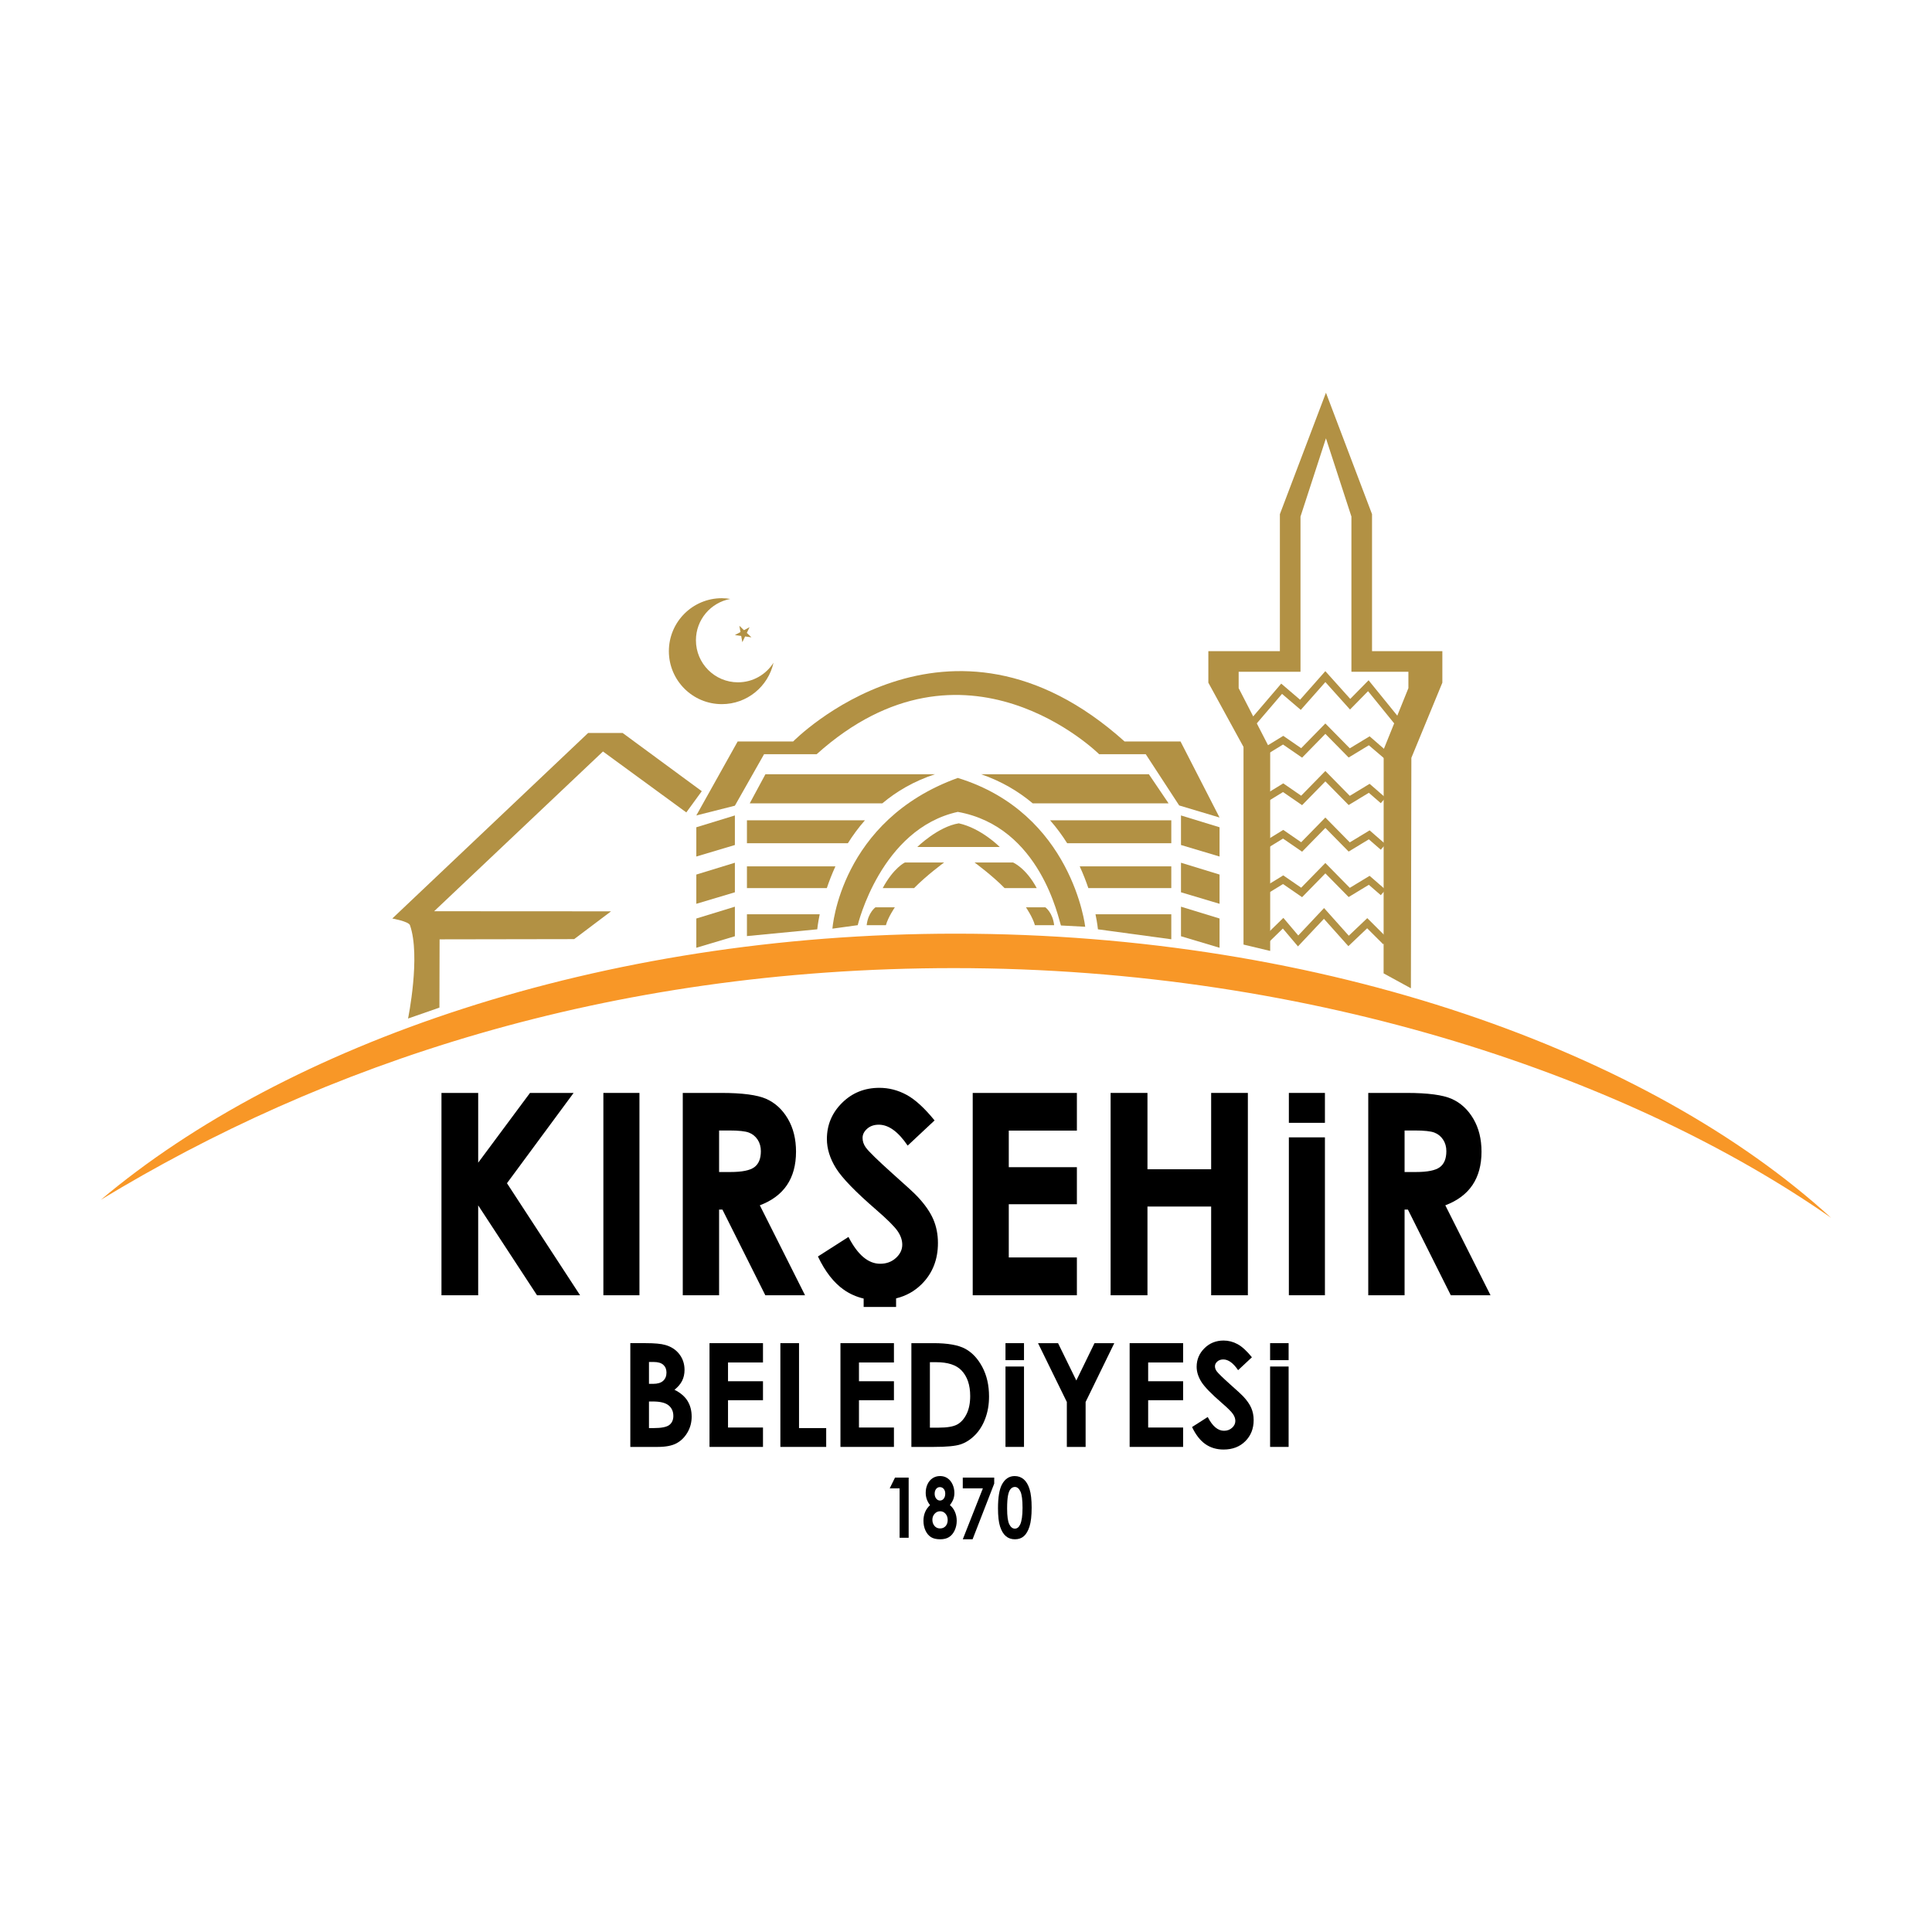 <?xml version="1.0" encoding="iso-8859-1"?>
<!-- Generator: Adobe Illustrator 29.7.1, SVG Export Plug-In . SVG Version: 9.03 Build 0)  -->
<svg version="1.1" id="Layer_1" xmlns="http://www.w3.org/2000/svg" xmlns:xlink="http://www.w3.org/1999/xlink" x="0px" y="0px"
	 viewBox="0 0 350 350" style="enable-background:new 0 0 350 350;" xml:space="preserve">
<rect y="0" style="fill:#FFFFFF;" width="350" height="350.001"/>
<g>
	<g>
		<path style="fill:#B29144;" d="M133.694,123.608c-4.208,0-7.619-3.411-7.619-7.619c0-3.731,2.683-6.83,6.224-7.486
			c-0.5-0.08-1.008-0.133-1.53-0.133c-5.299,0-9.596,4.296-9.596,9.596s4.296,9.596,9.596,9.596c4.581,0,8.405-3.212,9.36-7.505
			C138.779,122.189,136.405,123.608,133.694,123.608z"/>
		<polygon style="fill:#B29144;" points="133.131,115.049 134.148,114.501 133.942,113.364 134.778,114.163 135.796,113.616 
			135.293,114.657 136.129,115.456 134.983,115.3 134.481,116.342 134.275,115.205 		"/>
		<path style="fill:#F89727;" d="M172.831,175.382c65.87,0,123.155,20.272,158.904,45.246
			c-32.782-29.968-91.547-51.485-158.6-51.485c-64.581,0-121.475,20.07-154.871,48.212
			C58.26,193.031,109.625,175.382,172.831,175.382z"/>
		<g>
			<polygon style="fill:#B29144;" points="235.139,171.449 232.4,168.213 229.612,170.931 228.692,169.988 232.493,166.282 
				235.191,169.471 239.865,164.502 244.346,169.514 247.695,166.328 251.507,170.13 250.576,171.063 247.674,168.167 
				244.27,171.406 239.841,166.452 235.139,171.449 			"/>
		</g>
		<g>
			<polygon style="fill:#B29144;" points="235.887,162.532 232.433,160.153 229.036,162.235 228.348,161.112 232.475,158.582 
				235.72,160.816 240.099,156.34 244.529,160.84 248.118,158.664 251.007,161.177 250.143,162.171 247.979,160.29 244.321,162.508 
				240.102,158.222 235.887,162.532 			"/>
		</g>
		<g>
			<polygon style="fill:#B29144;" points="235.887,154.294 232.433,151.916 229.036,153.999 228.348,152.875 232.475,150.345 
				235.72,152.58 240.099,148.104 244.529,152.604 248.118,150.428 251.007,152.94 250.143,153.934 247.979,152.053 244.321,154.27 
				240.102,149.985 235.887,154.294 			"/>
		</g>
		<g>
			<polygon style="fill:#B29144;" points="235.887,145.865 232.433,143.487 229.036,145.569 228.348,144.445 232.475,141.915 
				235.72,144.15 240.099,139.674 244.529,144.174 248.118,141.997 251.007,144.51 250.143,145.504 247.979,143.623 
				244.321,145.841 240.102,141.555 235.887,145.865 			"/>
		</g>
		<g>
			<polygon style="fill:#B29144;" points="235.887,137.255 232.433,134.877 229.036,136.959 228.348,135.836 232.475,133.306 
				235.72,135.54 240.099,131.064 244.529,135.564 248.118,133.389 251.007,135.901 251.007,137.595 247.979,135.014 
				244.321,137.231 240.102,132.946 235.887,137.255 			"/>
		</g>
		<polygon style="fill:#B29144;" points="230.106,172.272 225.274,171.119 225.274,135.316 218.904,123.675 218.904,117.966 
			231.863,117.966 231.863,93.145 240.209,71.145 248.556,93.145 248.556,117.966 261.295,117.966 261.295,123.675 255.682,137.293 
			255.599,179.04 250.653,176.335 250.666,135.756 255.145,124.663 255.145,121.699 244.822,121.699 244.822,93.583 240.209,79.403 
			235.597,93.583 235.597,121.699 224.395,121.699 224.395,124.663 230.106,135.756 		"/>
		<g>
			<polygon style="fill:#B29144;" points="227.298,131.493 226.297,130.636 232.107,123.844 235.52,126.762 240.097,121.587 
				244.61,126.612 247.932,123.237 253.942,130.649 252.919,131.479 247.836,125.212 244.567,128.536 240.104,123.567 
				235.648,128.605 232.252,125.703 227.298,131.493 			"/>
		</g>
		<path style="fill:#B29144;" d="M79.606,182.54l-5.683,1.977c0,0,2.32-11.315,0.343-16.917c-0.237-0.674-3.198-1.204-3.198-1.204
			l35.473-33.606h6.26l14.332,10.543l-2.8,3.844l-15.1-11.037l-30.586,28.939l32.05,0.018l-6.681,5.034l-24.381,0.041L79.606,182.54
			z"/>
		<path style="fill:#B29144;" d="M155.385,167.604c0,0,4.163-17.449,18.129-20.523c15.01,2.691,18.25,19.48,18.689,20.578
			l4.394,0.233c0,0-2.345-20.592-23.082-26.961c-21.341,7.687-22.714,27.305-22.714,27.305L155.385,167.604z"/>
		<polygon style="fill:#B29144;" points="133.131,147.726 126.145,149.868 126.145,155.167 133.131,153.08 		"/>
		<polygon style="fill:#B29144;" points="133.131,156.292 126.145,158.434 126.145,163.733 133.131,161.646 		"/>
		<polygon style="fill:#B29144;" points="133.131,164.255 126.145,166.397 126.145,171.695 133.131,169.609 		"/>
		<polygon style="fill:#B29144;" points="213.948,147.726 220.934,149.868 220.934,155.167 213.948,153.08 		"/>
		<polygon style="fill:#B29144;" points="213.948,156.292 220.934,158.434 220.934,163.733 213.948,161.646 		"/>
		<polygon style="fill:#B29144;" points="213.948,164.255 220.934,166.397 220.934,171.695 213.948,169.609 		"/>
		<path style="fill:#B29144;" d="M213.866,134.33l7.067,13.773l-7.315-2.189l-6.053-9.28h-8.443c0,0-24.299-24.161-51.177,0h-9.528
			l-5.286,9.326l-6.986,1.766l7.488-13.396h10.049c0,0,28.094-28.693,60.053,0H213.866z"/>
		<g>
			<path style="fill:#B29144;" d="M135.315,148.605v4.152h18.288c0.885-1.41,1.906-2.81,3.089-4.152H135.315z"/>
			<path style="fill:#B29144;" d="M159.845,145.53c2.586-2.167,5.723-4.024,9.545-5.271h-30.726l-2.84,5.271H159.845z"/>
			<path style="fill:#B29144;" d="M135.315,165.628v3.953l12.739-1.227c0,0,0.095-1.039,0.444-2.727H135.315z"/>
			<path style="fill:#B29144;" d="M149.788,160.884c0.415-1.237,0.927-2.562,1.554-3.933h-16.027v3.933H149.788z"/>
		</g>
		<g>
			<path style="fill:#B29144;" d="M190.233,148.605c1.186,1.344,2.206,2.744,3.093,4.152h18.866v-4.152H190.233z"/>
			<path style="fill:#B29144;" d="M212.192,160.884v-3.933h-16.591c0.632,1.371,1.144,2.696,1.561,3.933H212.192z"/>
			<path style="fill:#B29144;" d="M198.459,165.628c0.35,1.688,0.443,2.727,0.443,2.727l13.29,1.803v-4.53H198.459z"/>
			<path style="fill:#B29144;" d="M211.696,145.53l-3.568-5.271h-30.392c3.729,1.286,6.803,3.133,9.344,5.271H211.696z"/>
		</g>
		<path style="fill:#B29144;" d="M166.175,153.437h14.936c0,0-3.322-3.384-7.413-4.283
			C169.943,149.744,166.175,153.437,166.175,153.437z"/>
		<path style="fill:#B29144;" d="M163.924,156.251c0,0-2.032,0.947-4.009,4.633h5.684c2.265-2.317,5.436-4.633,5.436-4.633H163.924z
			"/>
		<path style="fill:#B29144;" d="M183.527,156.251c0,0,2.307,0.947,4.283,4.633h-5.821c-2.265-2.317-5.436-4.633-5.436-4.633
			H183.527z"/>
		<path style="fill:#B29144;" d="M160.492,167.604h-3.486c0.253-2.292,1.592-3.239,1.592-3.239h3.515
			C162.112,164.365,160.862,166.198,160.492,167.604z"/>
		<path style="fill:#B29144;" d="M187.48,167.604h3.487c-0.253-2.292-1.592-3.239-1.592-3.239h-3.516
			C185.86,164.365,187.11,166.198,187.48,167.604z"/>
	</g>
	<g>
		<g>
			<path d="M162.139,267.677h2.473v10.904h-1.641v-8.954h-1.789L162.139,267.677z"/>
			<path d="M172.085,272.67c0.393,0.315,0.697,0.723,0.912,1.219c0.214,0.497,0.322,1.035,0.322,1.614
				c0,0.627-0.125,1.209-0.375,1.743c-0.25,0.534-0.585,0.936-1.006,1.205c-0.421,0.27-0.958,0.404-1.611,0.404
				c-0.701,0-1.258-0.13-1.67-0.39c-0.413-0.259-0.744-0.652-0.992-1.18c-0.248-0.526-0.372-1.121-0.372-1.783
				c0-0.573,0.099-1.098,0.297-1.569c0.199-0.472,0.497-0.893,0.895-1.264c-0.26-0.332-0.456-0.684-0.587-1.057
				c-0.132-0.372-0.197-0.767-0.197-1.181c0-0.568,0.109-1.085,0.327-1.553c0.218-0.466,0.524-0.829,0.917-1.088
				c0.394-0.259,0.848-0.39,1.364-0.39c0.508,0,0.955,0.132,1.339,0.393c0.386,0.262,0.69,0.634,0.912,1.115
				c0.223,0.482,0.335,0.999,0.335,1.552c0,0.39-0.059,0.751-0.174,1.086C172.603,271.881,172.392,272.255,172.085,272.67z
				 M170.32,273.779c-0.398,0-0.732,0.151-1.004,0.455c-0.271,0.304-0.407,0.666-0.407,1.086c0,0.44,0.128,0.811,0.384,1.116
				c0.256,0.304,0.592,0.455,1.009,0.455c0.421,0,0.756-0.142,1.006-0.426c0.25-0.284,0.375-0.65,0.375-1.101
				c0-0.449-0.129-0.827-0.389-1.131C171.033,273.93,170.71,273.779,170.32,273.779z M170.255,269.404
				c-0.272,0-0.495,0.113-0.67,0.338c-0.176,0.224-0.263,0.511-0.263,0.86s0.092,0.643,0.277,0.879
				c0.185,0.236,0.414,0.355,0.685,0.355c0.28,0,0.509-0.115,0.688-0.348c0.179-0.231,0.268-0.532,0.268-0.901
				c0-0.35-0.09-0.635-0.271-0.855C170.788,269.515,170.549,269.404,170.255,269.404z"/>
			<path d="M174.416,267.677h5.696v1.091l-3.919,10.088h-1.777l3.642-9.229h-3.642V267.677z"/>
			<path d="M183.818,267.403c0.634,0,1.179,0.196,1.638,0.586c0.459,0.391,0.812,0.987,1.062,1.79
				c0.25,0.804,0.375,1.921,0.375,3.355c0,1.449-0.127,2.575-0.381,3.38c-0.253,0.806-0.595,1.397-1.023,1.775
				c-0.43,0.378-0.971,0.567-1.624,0.567c-0.653,0-1.202-0.19-1.646-0.571c-0.444-0.38-0.793-0.958-1.044-1.733
				c-0.253-0.776-0.378-1.881-0.378-3.313c0-2.001,0.245-3.453,0.737-4.353C182.081,267.898,182.842,267.403,183.818,267.403z
				 M183.856,269.375c-0.278,0-0.525,0.112-0.742,0.337c-0.216,0.225-0.381,0.612-0.494,1.159c-0.114,0.55-0.171,1.353-0.171,2.41
				c0,1.378,0.13,2.331,0.392,2.857c0.262,0.525,0.6,0.79,1.016,0.79c0.401,0,0.719-0.25,0.955-0.749
				c0.286-0.603,0.43-1.611,0.43-3.024c0-1.433-0.129-2.421-0.387-2.966C184.598,269.648,184.265,269.375,183.856,269.375z"/>
		</g>
		<g>
			<path d="M79.977,197.994h6.651v12.637l9.385-12.637h7.901l-12.072,16.358l13.246,20.297h-7.803l-10.658-16.286v16.286h-6.651
				V197.994z"/>
			<path d="M109.307,197.994h6.534v36.655h-6.534V197.994z"/>
			<path d="M123.69,197.994h6.972c3.818,0,6.538,0.361,8.157,1.083c1.62,0.724,2.923,1.924,3.909,3.602
				c0.985,1.678,1.479,3.663,1.479,5.955c0,2.409-0.545,4.424-1.634,6.044c-1.088,1.618-2.73,2.844-4.922,3.676l8.19,16.296h-7.194
				l-7.774-15.524h-0.603v15.524h-6.58V197.994z M130.27,212.322h2.062c2.093,0,3.534-0.292,4.323-0.875
				c0.789-0.583,1.183-1.55,1.183-2.9c0-0.8-0.195-1.495-0.585-2.088c-0.391-0.592-0.915-1.017-1.57-1.275
				c-0.656-0.258-1.859-0.387-3.608-0.387h-1.804V212.322z"/>
			<path d="M176.217,197.994h18.871v6.827H182.75v6.628h12.338v6.704H182.75v9.643h12.338v6.853h-18.871V197.994z"/>
			<path d="M201.198,197.994h6.675v13.829h11.539v-13.829h6.65v36.655h-6.65v-16.072h-11.539v16.072h-6.675V197.994z"/>
			<path d="M247.873,197.994h6.973c3.817,0,6.537,0.361,8.156,1.083c1.619,0.724,2.923,1.924,3.909,3.602
				c0.985,1.678,1.479,3.663,1.479,5.955c0,2.409-0.545,4.424-1.634,6.044c-1.089,1.618-2.73,2.844-4.923,3.676l8.19,16.296h-7.194
				l-7.773-15.524h-0.603v15.524h-6.58V197.994z M254.453,212.322h2.062c2.093,0,3.533-0.292,4.322-0.875
				c0.789-0.583,1.184-1.55,1.184-2.9c0-0.8-0.196-1.495-0.586-2.088c-0.391-0.592-0.914-1.017-1.569-1.275
				c-0.656-0.258-1.858-0.387-3.609-0.387h-1.804V212.322z"/>
			<path d="M169.917,225.179c0-1.544-0.278-2.969-0.835-4.273c-0.558-1.305-1.503-2.671-2.837-4.1
				c-0.534-0.582-2.056-1.985-4.567-4.212c-2.683-2.408-4.292-3.979-4.826-4.71c-0.393-0.548-0.589-1.128-0.589-1.743
				c0-0.615,0.275-1.168,0.825-1.657c0.548-0.491,1.255-0.735,2.118-0.735c1.774,0,3.516,1.262,5.227,3.788l4.874-4.561
				c-1.82-2.243-3.511-3.787-5.071-4.635c-1.562-0.847-3.204-1.271-4.93-1.271c-2.682,0-4.938,0.91-6.765,2.729
				c-1.828,1.818-2.741,3.999-2.741,6.541c0,1.76,0.549,3.526,1.648,5.294c1.099,1.771,3.531,4.282,7.298,7.538
				c1.977,1.712,3.256,2.983,3.837,3.814c0.58,0.83,0.871,1.661,0.871,2.492c0,0.914-0.385,1.719-1.154,2.417
				c-0.769,0.697-1.718,1.046-2.848,1.046c-2.165,0-4.079-1.62-5.743-4.858l-5.531,3.538c1.302,2.741,2.866,4.751,4.693,6.03
				c1.084,0.759,2.282,1.286,3.589,1.596v1.52h5.875v-1.553c1.803-0.441,3.353-1.297,4.641-2.585
				C168.938,230.669,169.917,228.187,169.917,225.179z"/>
			<rect x="233.49" y="197.994" width="6.533" height="5.415"/>
			<rect x="233.49" y="206.044" width="6.533" height="28.604"/>
		</g>
		<g>
			<rect x="230.091" y="243.325" width="3.354" height="3.08"/>
			<rect x="230.091" y="247.558" width="3.354" height="14.564"/>
			<path d="M114.188,262.122v-18.798h2.79c1.62,0,2.803,0.11,3.552,0.332c1.063,0.298,1.909,0.853,2.537,1.661
				c0.628,0.81,0.942,1.765,0.942,2.862c0,0.717-0.143,1.365-0.428,1.949c-0.286,0.583-0.75,1.132-1.394,1.642
				c1.078,0.538,1.866,1.208,2.365,2.014c0.498,0.805,0.748,1.757,0.748,2.855c0,1.057-0.258,2.02-0.774,2.889
				c-0.515,0.868-1.179,1.518-1.993,1.948c-0.814,0.431-1.936,0.646-3.37,0.646H114.188z M117.567,246.737v3.961h0.738
				c0.824,0,1.435-0.183,1.835-0.55c0.4-0.365,0.599-0.864,0.599-1.494c0-0.588-0.189-1.055-0.569-1.399
				c-0.379-0.345-0.956-0.518-1.731-0.518H117.567z M117.567,253.893v4.818h0.847c1.403,0,2.349-0.188,2.837-0.562
				c0.487-0.376,0.731-0.92,0.731-1.637c0-0.81-0.286-1.448-0.859-1.917c-0.572-0.468-1.524-0.702-2.855-0.702H117.567z"/>
			<path d="M128.534,243.325h9.688v3.502h-6.335v3.398h6.335v3.438h-6.335v4.946h6.335v3.514h-9.688V243.325z"/>
			<path d="M141.372,243.325h3.378v15.387h4.923v3.411h-8.301V243.325z"/>
			<path d="M152.256,243.325h9.689v3.502h-6.335v3.398h6.335v3.438h-6.335v4.946h6.335v3.514h-9.689V243.325z"/>
			<path d="M165.105,243.325h4.002c2.58,0,4.497,0.339,5.75,1.016c1.254,0.678,2.286,1.779,3.099,3.304
				c0.811,1.525,1.218,3.306,1.218,5.342c0,1.448-0.227,2.779-0.682,3.993c-0.454,1.215-1.08,2.222-1.881,3.021
				c-0.799,0.802-1.665,1.355-2.597,1.662c-0.932,0.308-2.548,0.46-4.846,0.46h-4.062V243.325z M168.46,246.775v11.858h1.569
				c1.545,0,2.665-0.188,3.36-0.562c0.696-0.375,1.265-1.007,1.707-1.893c0.442-0.888,0.664-1.979,0.664-3.275
				c0-1.996-0.527-3.543-1.581-4.644c-0.949-0.989-2.474-1.484-4.573-1.484H168.46z"/>
			<path d="M188.048,243.325h3.627l3.312,6.763l3.295-6.763h3.582l-5.194,10.658v8.14h-3.402v-8.14L188.048,243.325z"/>
			<path d="M204.645,243.325h9.688v3.502H208v3.398h6.333v3.438H208v4.946h6.333v3.514h-9.688V243.325z"/>
			<path d="M226.797,245.88l-2.502,2.339c-0.879-1.295-1.773-1.942-2.684-1.942c-0.441,0-0.805,0.125-1.087,0.377
				c-0.282,0.251-0.423,0.535-0.423,0.85c0,0.314,0.101,0.613,0.302,0.895c0.274,0.375,1.1,1.18,2.478,2.415
				c1.29,1.142,2.071,1.862,2.345,2.16c0.686,0.733,1.171,1.434,1.457,2.103c0.286,0.669,0.429,1.398,0.429,2.191
				c0,1.541-0.503,2.815-1.51,3.82c-1.007,1.006-2.319,1.509-3.937,1.509c-1.266,0-2.367-0.328-3.305-0.984
				c-0.938-0.656-1.741-1.688-2.409-3.092l2.84-1.815c0.854,1.661,1.836,2.492,2.948,2.492c0.579,0,1.067-0.18,1.463-0.537
				c0.394-0.357,0.592-0.772,0.592-1.239c0-0.427-0.15-0.853-0.447-1.278c-0.298-0.426-0.955-1.078-1.97-1.955
				c-1.935-1.669-3.185-2.959-3.747-3.866c-0.564-0.907-0.847-1.812-0.847-2.715c0-1.305,0.47-2.422,1.407-3.355
				s2.097-1.4,3.473-1.4c0.887,0,1.73,0.218,2.531,0.652C224.995,243.938,225.863,244.73,226.797,245.88z"/>
			<rect x="182.154" y="243.325" width="3.353" height="3.08"/>
			<rect x="182.154" y="247.558" width="3.353" height="14.564"/>
		</g>
	</g>
</g>
</svg>
